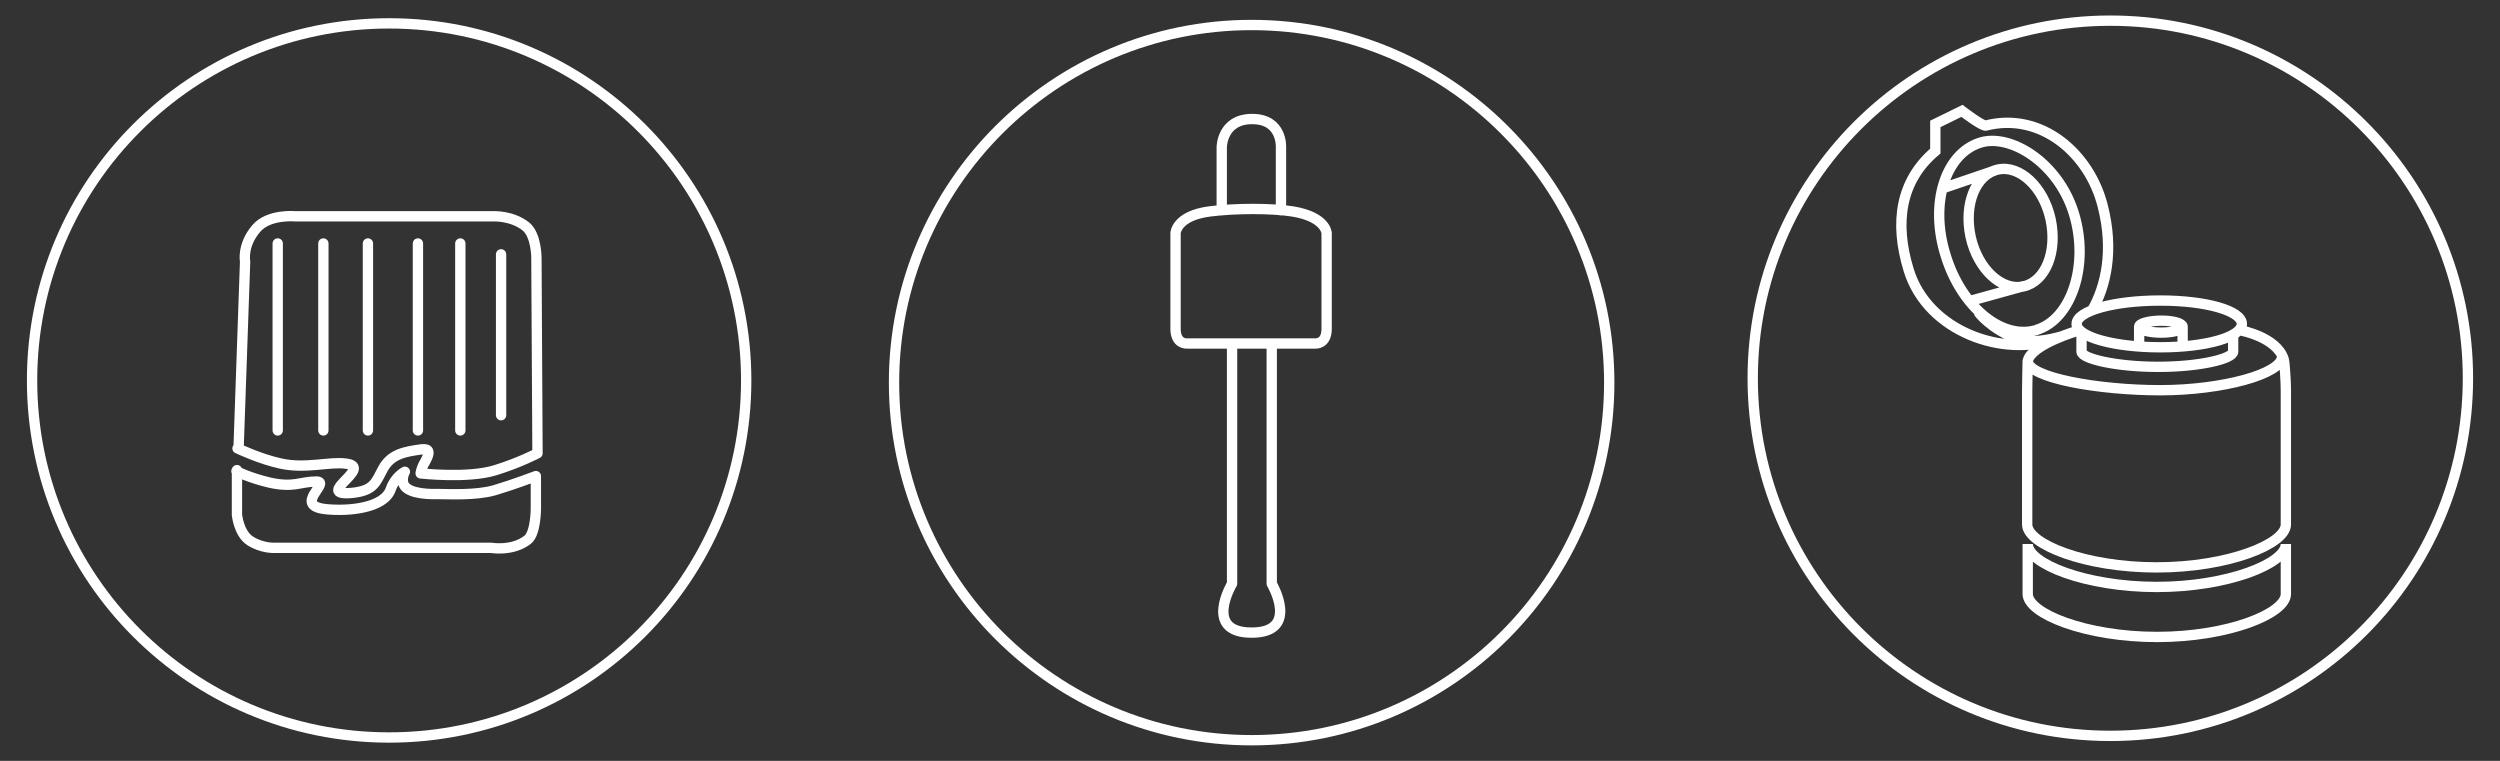 <?xml version="1.0" encoding="UTF-8"?>
<svg id="Ebene_1" data-name="Ebene 1" xmlns="http://www.w3.org/2000/svg" version="1.1" viewBox="0 0 460 140">
  <rect x="0" y="0" width="460" height="140" fill="#333333" stroke="none"/>
  <defs>
    <style>
      .cls-1, .cls-2, .cls-3, .cls-4 {
        fill: none;
        stroke: #fff;
      }

      .cls-1, .cls-2, .cls-4 {
        stroke-width: 1.9px;
      }

      .cls-2, .cls-3, .cls-4 {
        stroke-linecap: round;
      }

      .cls-3 {
        stroke-width: 1.9px;
      }

      .cls-3, .cls-4 {
        stroke-linejoin: round;
      }
    </style>
  </defs>
  <path class="cls-2" d="M59.5,44.8v34.4M51.1,44.8v34.4M67.7,44.8v34.4M76.9,44.8v34.4M84.7,44.8v34.4M92.2,46.8v29.6"/>
  <path class="cls-4" d="M43.7,82.5s4.2,2,8,2.8c4.5,1,9-.4,11.9,0,5.4.6-6.1,6,1.1,5.4,4.1-.4,4.4-1.9,5.8-4.5,1.5-2.7,4.1-3.1,6.9-3.5,1-.1,2.2-.2.8,2.3-.7,1.1-.8,2.1-.8,2.1,0,0,8.7,1,13.8-.6,4.5-1.4,7.7-3.1,7.7-3.1l-.2-36s0-4.1-1.9-5.7c-2.6-2.1-6.1-1.9-6.1-1.9h-36.3s-5-.5-7.3,2.3c-2.6,3.1-2,6-2,6l-1.2,34.3ZM43.5,86.7s2.3,1.2,6.1,2.1c4.5,1,5.7-.2,8.6-.2s-4.6,4.5,1.9,5.1c4.1.4,10.6-.2,11.8-3.7.8-2.3,2.6-3.2,2.6-3.2,0,0-.6,1-.3,2.1.4,1.6,3.4,2.1,6.4,2,1.8,0,7,.3,10.4-.7,3.4-1,7.6-2.6,7.6-2.6v6s0,4.5-1.5,5.7c-2.8,2.2-6.7,1.5-6.7,1.5h-40s-2.2.1-4.4-1.3c-2.1-1.4-2.4-4.8-2.4-4.8v-8.2Z"/>
  <path class="cls-1" d="M372.3,52.7c4.1-.9,6.3-6.4,5-12.4-1.3-5.9-5.7-10-9.7-9.1-4.1.9-6.3,6.4-5,12.4,1.3,5.9,5.7,10,9.7,9.1ZM357.9,34.5l9.1-3.1M362.4,55.4l10.1-2.8M383,60.8v3.9c0,1.3,6.4,2.8,14.1,2.8s13.8-1.5,13.8-2.8v-3.2M373.1,66.4c0,3.1,13,5.4,24.4,5.4s22.4-3,22.4-6.2M397.5,63.9c8.5,0,15-1.9,15-4.3s-6.5-4.3-15-4.3-15.4,1.9-15.4,4.3,6.9,4.3,15.4,4.3ZM382.5,60.8s-8.7,2.5-9.4,5.6c0,0-.1,4.1-.1,5.4v24.7c0,3.6,10.6,7.9,23.8,7.9M412.3,60.8s6.6,1.2,7.9,5.3c.2.7.4,4.4.4,5.7v24.7c0,3.6-10.6,7.9-23.8,7.9M374.7,60.7c6.4-1.9,9.8-11.9,6.9-21.4-2.9-9.5-11.9-14.9-17.4-13-6.3,2.1-9.2,11.2-6.2,20.7,2.9,9.5,10.4,15.7,16.8,13.7ZM364,57.4s2.2,3.1,7.3,5c2.9,1.1,8-.5,8-.5M384.9,57.2c2.6-4.5,4.1-11.1,2-19.3-2.4-9.6-11.3-17.4-21.5-14.8-.6.2-4.4-2.7-4.4-2.7l-4.9,2.4v5c-6.4,5.4-7.6,13.1-4.9,21.9,3.5,11.4,17.6,16.2,27.1,12.6M396.8,108c13.1,0,23.8-4.3,23.8-7.9v9.2c0,3.6-10.6,7.9-23.7,7.9h0c-13.1,0-23.8-4.3-23.8-7.9v-9.2c0,3.6,10.6,7.9,23.8,7.9M397.7,61.2c2.2,0,3.9-.5,3.9-1.1s-1.7-1.1-3.9-1.1-4.1.5-4.1,1.1,1.8,1.1,4.1,1.1ZM393.6,60.1v3.5M401.6,60.1v3.5"/>
  <path class="cls-3" d="M137.3,70c0,36.3-29.4,65.7-65.7,65.7S5.9,106.3,5.9,70,35.3,4.3,71.6,4.3s65.7,29.4,65.7,65.7"/>
  <path class="cls-3" d="M454.1,69.6c0,36.3-29.4,65.8-65.8,65.8s-65.8-29.5-65.8-65.8S352,3.8,388.3,3.8s65.8,29.5,65.8,65.8"/>
  <path class="cls-3" d="M296.1,70.4c0,36.4-29.5,65.8-65.8,65.8s-65.8-29.5-65.8-65.8S194,4.6,230.3,4.6s65.8,29.5,65.8,65.8M235.7,38.7v-11.6s.3-5.2-5.3-5.2-5.6,5.2-5.6,5.2v11.6M234,107.4s5.3,9-3.7,9-3.6-9-3.6-9v-44.2h7.3v44.2ZM225.3,63.2h16.7s2.1.2,2.1-2.7v-17.6s-.1-3-6.3-4c-3.8-.6-10.5-.6-15.2,0-6.2.8-6.3,4-6.3,4v2.5s0,15.1,0,15.1c0,2.9,2.1,2.7,2.1,2.7h6.7Z"/>
</svg>